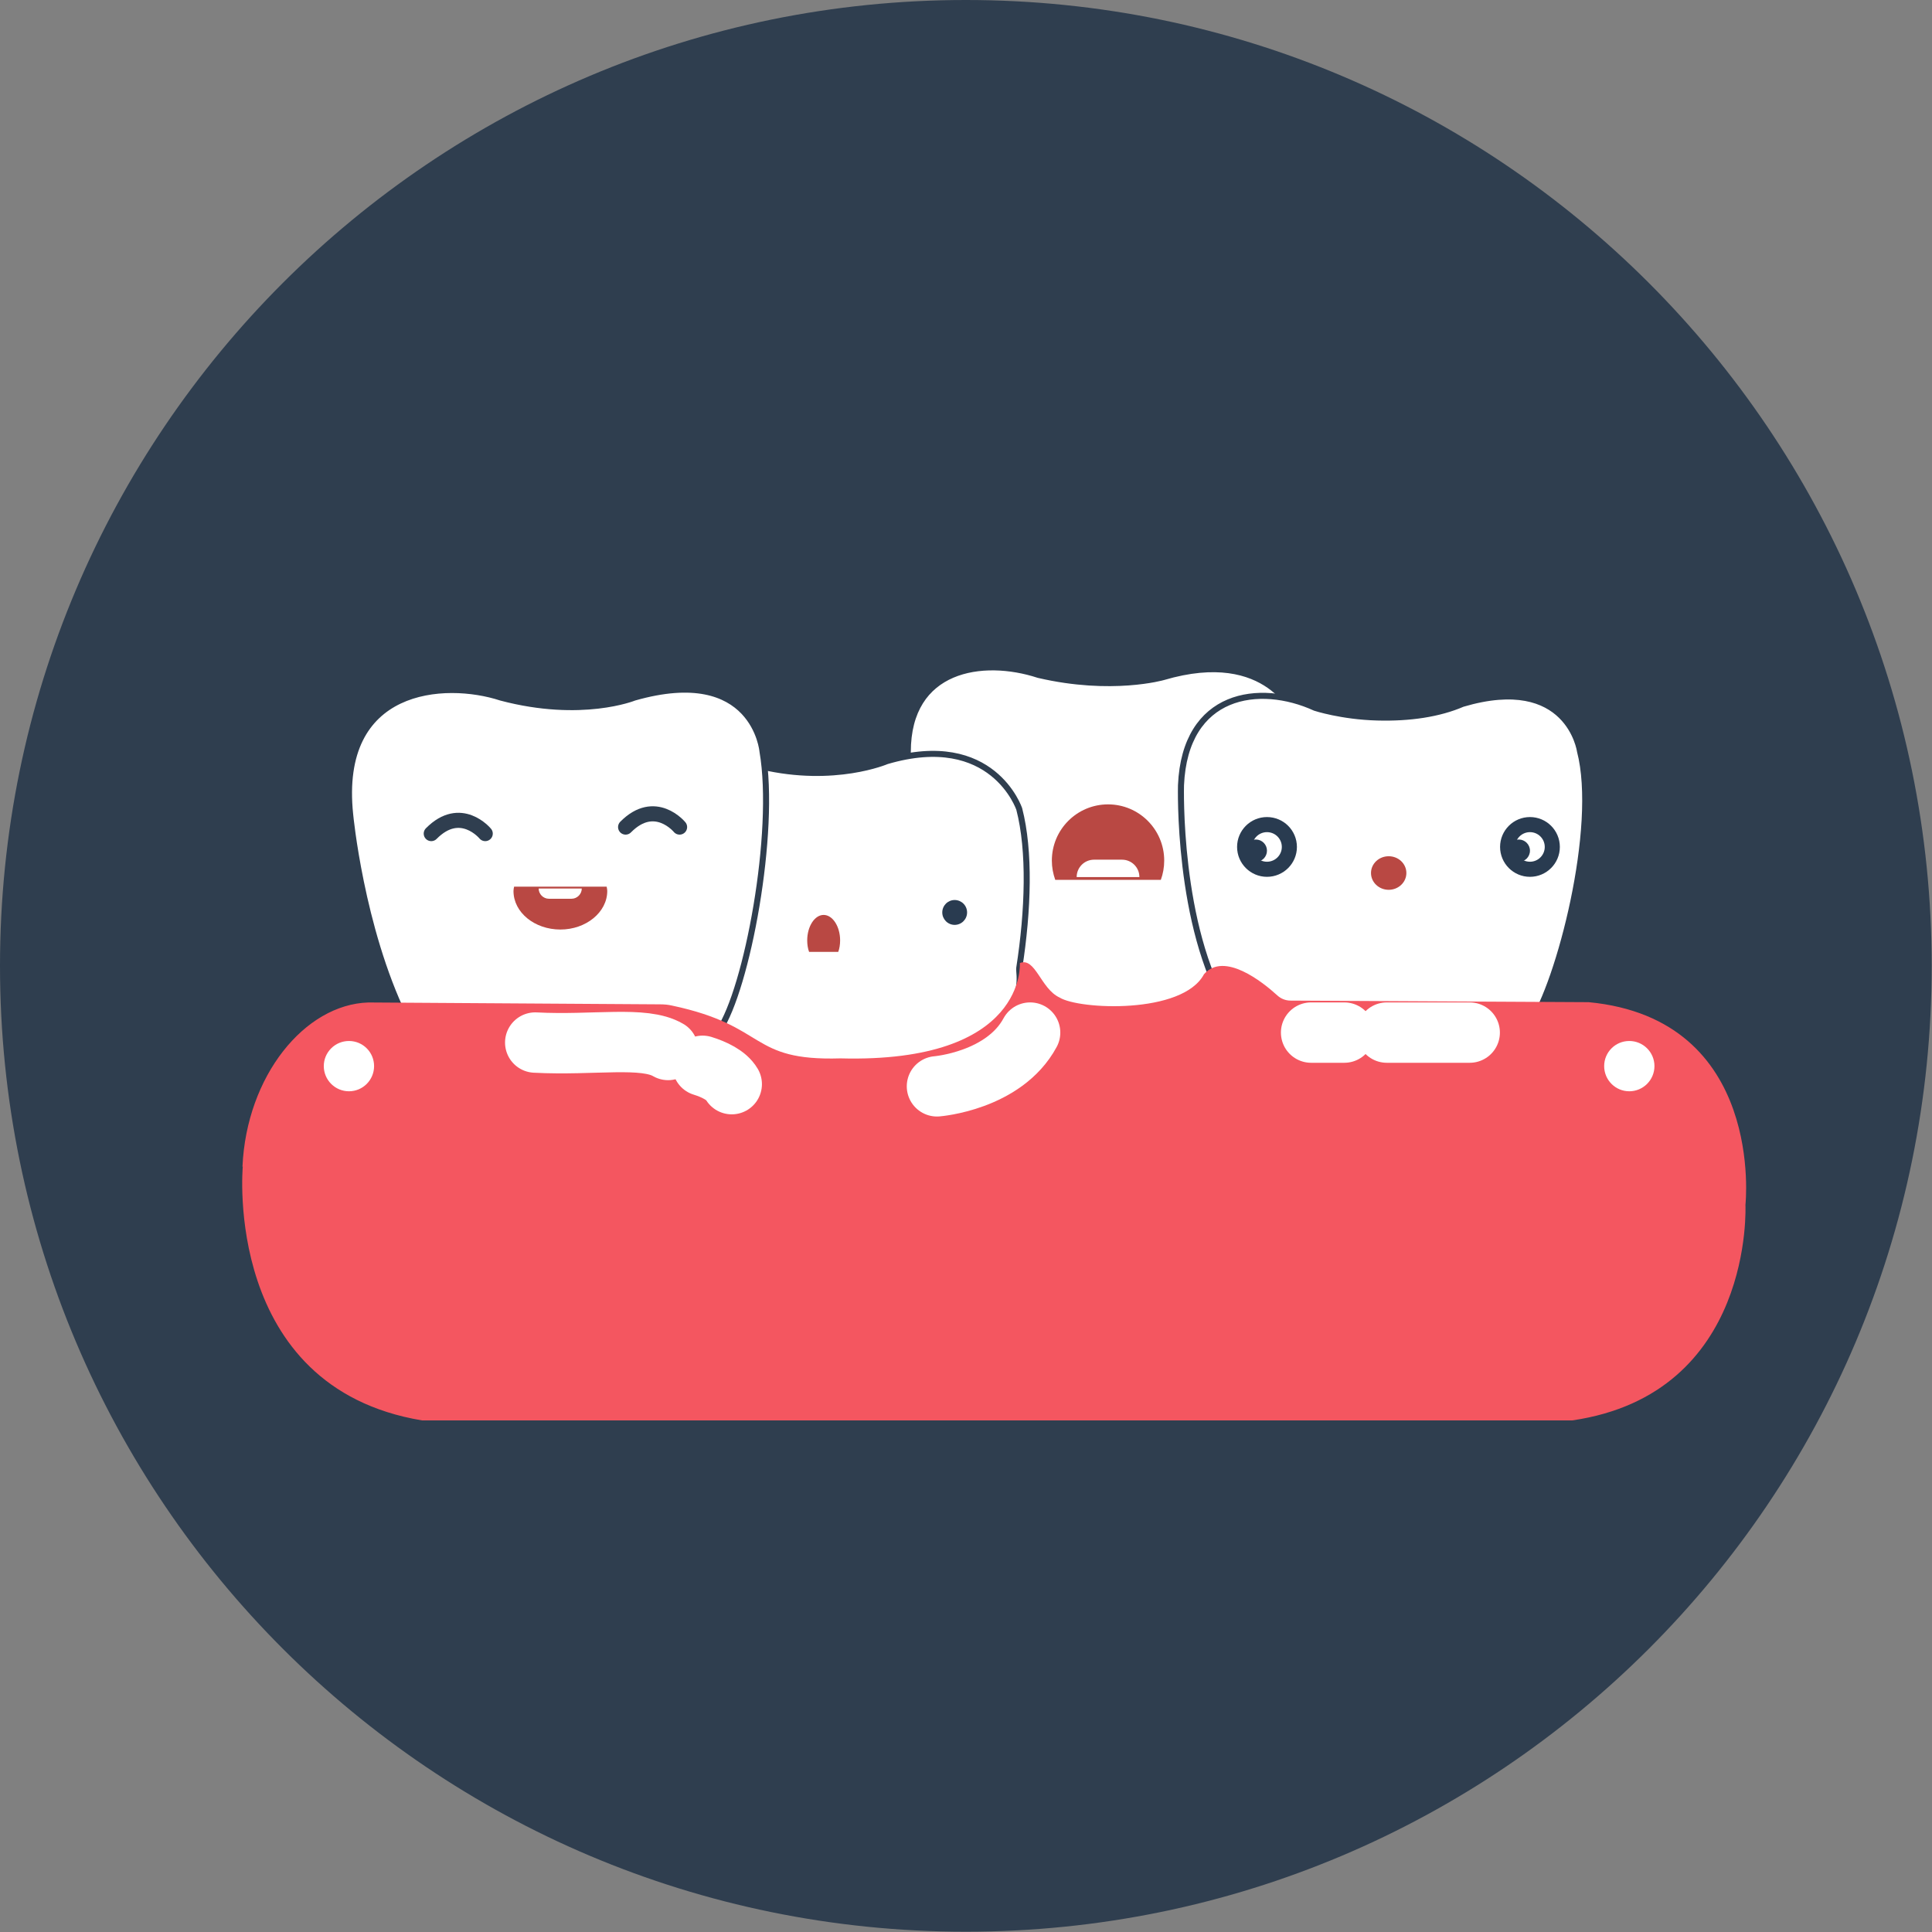 <svg width="32" height="32" viewBox="0 0 32 32" fill="none" xmlns="http://www.w3.org/2000/svg">
<rect x="0" y="0" width="32" height="32" fill="#808080" stroke="none"/>
<g clip-path="url(#clip0_27_482)">
<path d="M15.997 31.995C24.833 31.995 31.995 24.833 31.995 15.997C31.995 7.162 24.833 0 15.997 0C7.162 0 0 7.162 0 15.997C0 24.833 7.162 31.995 15.997 31.995Z" fill="#2F3E4F"/>
<path d="M15.761 17.026C15.041 15.535 15.036 12.455 15.036 12.455C15.036 11.056 16.275 10.876 17.201 11.179C18.414 11.462 19.268 11.215 19.268 11.215C21.027 10.696 21.469 11.884 21.469 11.884C21.798 13.149 21.124 15.73 20.656 16.414C20.461 16.877 15.761 17.031 15.761 17.031V17.026Z" fill="white" stroke="#2F3E4F" stroke-width="0.1" stroke-miterlimit="10"/>
<path d="M20.353 16.743C19.494 15.345 19.561 13.005 19.561 13.005C19.628 11.472 20.862 11.303 21.782 11.724C21.782 11.724 22.22 11.868 22.811 11.884C23.346 11.899 23.834 11.827 24.225 11.658C25.984 11.138 26.169 12.439 26.169 12.439C26.498 13.704 25.824 16.285 25.356 16.97C25.161 17.432 20.353 16.738 20.353 16.738V16.743Z" fill="white" stroke="#2F3E4F" stroke-width="0.1" stroke-miterlimit="10"/>
<path d="M19.227 14.573C19.263 14.475 19.283 14.367 19.283 14.254C19.283 13.74 18.867 13.323 18.353 13.323C17.838 13.323 17.422 13.74 17.422 14.254C17.422 14.367 17.442 14.47 17.478 14.573H19.227Z" fill="#B94843"/>
<path d="M18.126 14.239H18.584C18.743 14.239 18.872 14.367 18.872 14.527H17.833C17.833 14.367 17.962 14.239 18.121 14.239H18.126Z" fill="white"/>
<path d="M25.341 14.398C25.545 14.398 25.711 14.232 25.711 14.028C25.711 13.823 25.545 13.658 25.341 13.658C25.137 13.658 24.971 13.823 24.971 14.028C24.971 14.232 25.137 14.398 25.341 14.398Z" stroke="#293B50" stroke-width="0.25" stroke-miterlimit="10"/>
<path d="M25.156 14.275C25.258 14.275 25.341 14.192 25.341 14.09C25.341 13.988 25.258 13.905 25.156 13.905C25.054 13.905 24.971 13.988 24.971 14.09C24.971 14.192 25.054 14.275 25.156 14.275Z" fill="#293B50"/>
<path d="M20.985 14.398C21.19 14.398 21.356 14.232 21.356 14.028C21.356 13.823 21.19 13.658 20.985 13.658C20.781 13.658 20.615 13.823 20.615 14.028C20.615 14.232 20.781 14.398 20.985 14.398Z" stroke="#293B50" stroke-width="0.25" stroke-miterlimit="10"/>
<path d="M20.8 14.275C20.903 14.275 20.985 14.192 20.985 14.09C20.985 13.988 20.903 13.905 20.8 13.905C20.698 13.905 20.615 13.988 20.615 14.09C20.615 14.192 20.698 14.275 20.8 14.275Z" fill="#293B50"/>
<path d="M23.001 14.738C23.163 14.738 23.294 14.613 23.294 14.46C23.294 14.306 23.163 14.182 23.001 14.182C22.839 14.182 22.708 14.306 22.708 14.46C22.708 14.613 22.839 14.738 23.001 14.738Z" fill="#B94843"/>
<path d="M11.066 17.694C10.346 16.203 10.31 13.688 10.31 13.688C10.31 12.29 11.683 12.387 12.614 12.696C13.827 12.979 14.686 12.608 14.686 12.608C16.445 12.089 16.882 13.4 16.882 13.4C17.062 14.095 17.031 15.077 16.882 16.033C16.866 16.141 17.031 16.501 16.347 17.463C16.152 17.925 11.061 17.699 11.061 17.699L11.066 17.694Z" fill="white" stroke="#2F3E4F" stroke-width="0.1" stroke-miterlimit="10"/>
<path d="M15.812 15.319C15.926 15.319 16.018 15.226 16.018 15.113C16.018 14.999 15.926 14.907 15.812 14.907C15.699 14.907 15.607 14.999 15.607 15.113C15.607 15.226 15.699 15.319 15.812 15.319Z" fill="#293B50"/>
<path d="M13.884 15.766C13.905 15.71 13.915 15.643 13.915 15.576C13.915 15.345 13.791 15.154 13.642 15.154C13.493 15.154 13.37 15.345 13.37 15.576C13.37 15.643 13.38 15.71 13.401 15.766H13.884Z" fill="#B94843"/>
<path d="M6.695 16.846C5.975 15.355 5.8 13.493 5.8 13.493C5.574 11.354 7.369 11.251 8.299 11.555C9.636 11.909 10.505 11.555 10.505 11.555C12.501 10.984 12.629 12.444 12.629 12.444C12.861 13.786 12.372 16.383 11.909 17.067C11.714 17.53 6.705 16.841 6.705 16.841L6.695 16.846Z" fill="white" stroke="#2F3E4F" stroke-width="0.1" stroke-miterlimit="10"/>
<path d="M4.016 19.324C4.083 17.823 5.045 16.635 6.104 16.604L10.932 16.635C10.999 16.635 11.066 16.64 11.133 16.656C12.732 16.995 12.393 17.576 13.92 17.53C17.016 17.612 16.892 15.951 16.892 15.951C17.149 15.848 17.237 16.378 17.55 16.522C17.869 16.723 19.587 16.805 19.942 16.136C20.276 15.756 20.913 16.265 21.155 16.486C21.217 16.543 21.294 16.573 21.376 16.573L26.313 16.599C29.244 16.877 28.91 19.957 28.91 19.957C28.91 19.957 29.059 23.083 26.045 23.526H6.988C3.687 22.975 4.021 19.324 4.021 19.324H4.016Z" fill="#F45660"/>
<path d="M5.78 18.075C6.01 18.075 6.196 17.888 6.196 17.658C6.196 17.428 6.01 17.242 5.78 17.242C5.55 17.242 5.363 17.428 5.363 17.658C5.363 17.888 5.55 18.075 5.78 18.075Z" fill="white"/>
<path d="M26.986 18.075C27.216 18.075 27.403 17.888 27.403 17.658C27.403 17.428 27.216 17.242 26.986 17.242C26.756 17.242 26.57 17.428 26.57 17.658C26.57 17.888 26.756 18.075 26.986 18.075Z" fill="white"/>
<path d="M8.865 17.268C9.837 17.319 10.665 17.155 11.066 17.391" stroke="white" stroke-linecap="round" stroke-linejoin="round"/>
<path d="M11.637 17.653C11.822 17.71 12.033 17.808 12.12 17.957" stroke="white" stroke-linecap="round" stroke-linejoin="round"/>
<path d="M17.062 17.103C16.63 17.905 15.519 17.993 15.519 17.993" stroke="white" stroke-linecap="round" stroke-linejoin="round"/>
<path d="M21.716 17.103H22.266" stroke="white" stroke-linecap="round" stroke-linejoin="round"/>
<path d="M22.97 17.103H24.343" stroke="white" stroke-linecap="round" stroke-linejoin="round"/>
<path d="M7.143 13.807C7.631 13.313 8.037 13.807 8.037 13.807" stroke="#2F3E4F" stroke-width="0.25" stroke-linecap="round" stroke-linejoin="round"/>
<path d="M10.362 13.699C10.85 13.205 11.256 13.699 11.256 13.699" stroke="#2F3E4F" stroke-width="0.25" stroke-linecap="round" stroke-linejoin="round"/>
<path d="M10.048 14.686C10.048 14.686 10.058 14.732 10.058 14.758C10.058 15.108 9.708 15.396 9.282 15.396C8.855 15.396 8.505 15.113 8.505 14.758C8.505 14.732 8.51 14.712 8.515 14.686H10.053H10.048Z" fill="#B94843"/>
<path d="M8.922 14.717H9.636C9.636 14.809 9.559 14.886 9.467 14.886H9.091C8.999 14.886 8.922 14.809 8.922 14.717Z" fill="white"/>
</g>
<defs>
<clipPath id="clip0_27_482">
<rect width="32" height="32" fill="white"/>
</clipPath>
</defs>
</svg>
